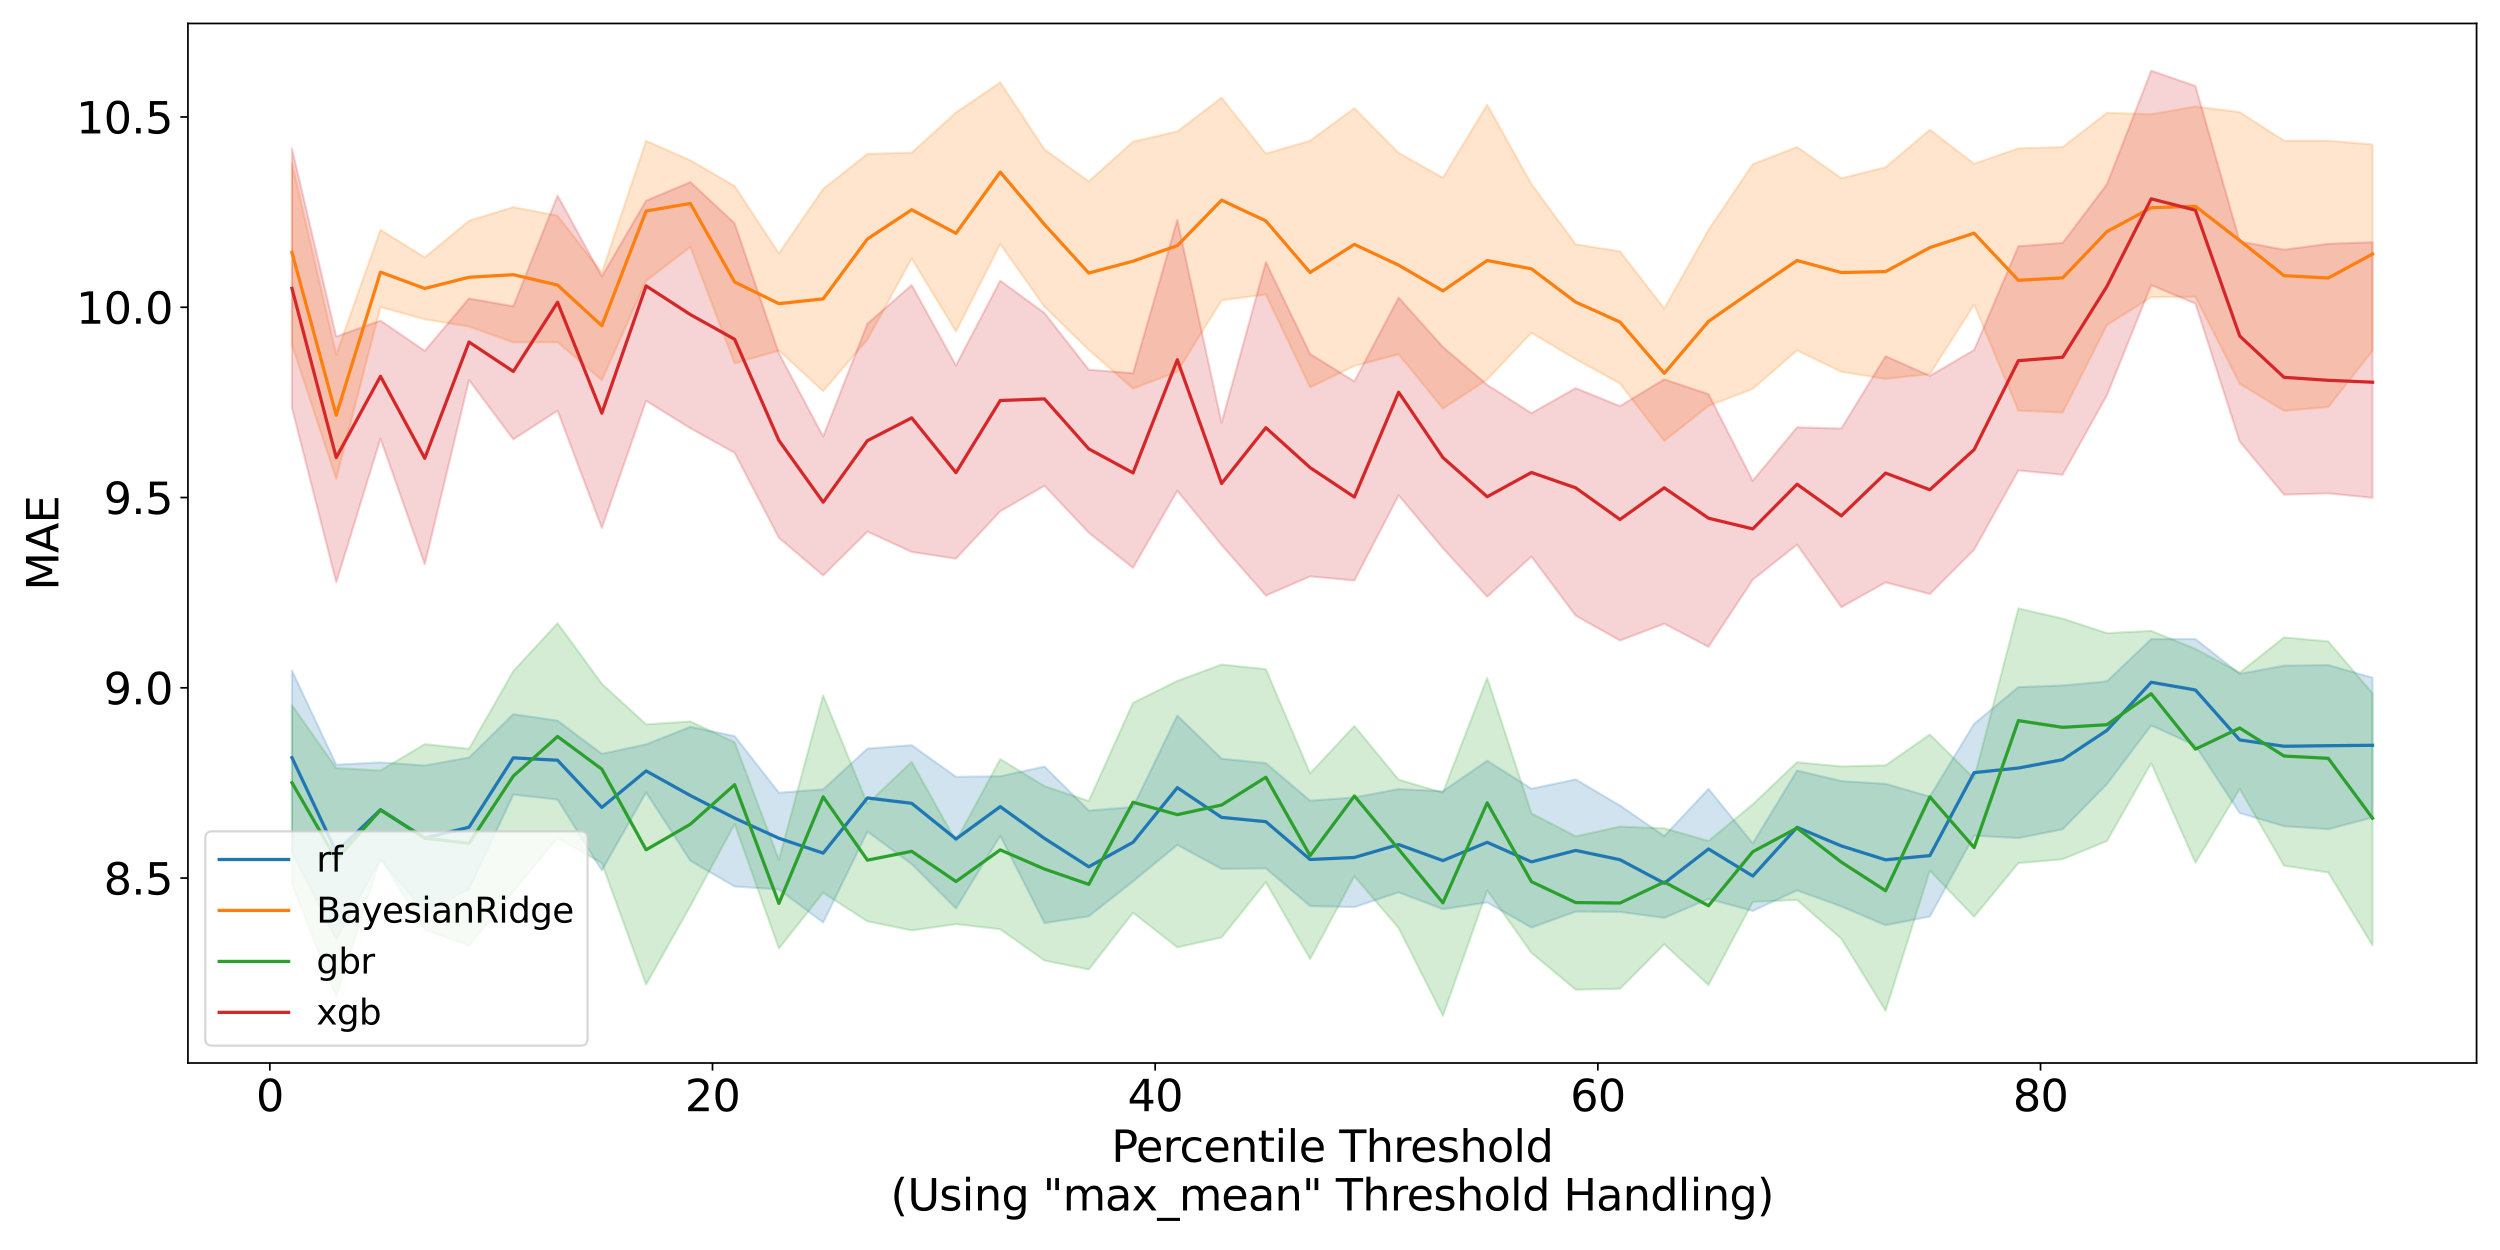 <?xml version="1.0" encoding="utf-8" standalone="no"?>
<!DOCTYPE svg PUBLIC "-//W3C//DTD SVG 1.1//EN"
  "http://www.w3.org/Graphics/SVG/1.1/DTD/svg11.dtd">
<svg xmlns:xlink="http://www.w3.org/1999/xlink" width="1152pt" height="576pt" viewBox="0 0 1152 576" xmlns="http://www.w3.org/2000/svg" version="1.1">
 <defs>
  <style type="text/css">*{stroke-linejoin: round; stroke-linecap: butt}</style>
 </defs>
 <g id="figure_1">
  <g id="patch_1">
   <path d="M 0 576 
L 1152 576 
L 1152 0 
L 0 0 
z
" style="fill: #ffffff"/>
  </g>
  <g id="axes_1">
   <g id="patch_2">
    <path d="M 86.6 489.832 
L 1141.2 489.832 
L 1141.2 10.8 
L 86.6 10.8 
z
" style="fill: #ffffff"/>
   </g>
   <g id="PolyCollection_1">
    <defs>
     <path id="m8a287199d9" d="M 134.536 -266.991 
L 134.536 -183.447 
L 154.935 -143.065 
L 175.333 -179.911 
L 195.732 -155.824 
L 216.13 -166.279 
L 236.529 -209.829 
L 256.927 -207.568 
L 277.326 -174.857 
L 297.724 -210.847 
L 318.122 -179.36 
L 338.521 -167.503 
L 358.919 -166.141 
L 379.318 -150.897 
L 399.716 -192.807 
L 420.115 -177.82 
L 440.513 -157.374 
L 460.912 -190.888 
L 481.31 -150.667 
L 501.709 -153.766 
L 522.107 -169.866 
L 542.505 -186.656 
L 562.904 -175.606 
L 583.302 -175.856 
L 603.701 -158.485 
L 624.099 -158.007 
L 644.498 -164.822 
L 664.896 -157.055 
L 685.295 -160.175 
L 705.693 -148.571 
L 726.091 -155.943 
L 746.49 -155.799 
L 766.888 -153.042 
L 787.287 -161.764 
L 807.685 -156.237 
L 828.084 -165.711 
L 848.482 -158.319 
L 868.881 -149.67 
L 889.279 -153.651 
L 909.678 -190.93 
L 930.076 -189.816 
L 950.474 -193.861 
L 970.873 -214.691 
L 991.271 -241.735 
L 1011.67 -232.409 
L 1032.068 -201.33 
L 1052.467 -195.299 
L 1072.865 -193.907 
L 1093.264 -199.32 
L 1093.264 -263.727 
L 1093.264 -263.727 
L 1072.865 -269.522 
L 1052.467 -269.253 
L 1032.068 -265.486 
L 1011.67 -281.495 
L 991.271 -281.496 
L 970.873 -262.043 
L 950.474 -260.116 
L 930.076 -259.385 
L 909.678 -242.458 
L 889.279 -208.959 
L 868.881 -214.788 
L 848.482 -216.085 
L 828.084 -220.937 
L 807.685 -187.377 
L 787.287 -212.467 
L 766.888 -190.753 
L 746.49 -204.791 
L 726.091 -216.863 
L 705.693 -212.542 
L 685.295 -225.465 
L 664.896 -211.399 
L 644.498 -212.378 
L 624.099 -208.539 
L 603.701 -207.031 
L 583.302 -224.338 
L 562.904 -226.399 
L 542.505 -246.283 
L 522.107 -204.106 
L 501.709 -202.491 
L 481.31 -222.764 
L 460.912 -218.305 
L 440.513 -218.035 
L 420.115 -232.62 
L 399.716 -231.028 
L 379.318 -212.243 
L 358.919 -210.705 
L 338.521 -236.795 
L 318.122 -241.069 
L 297.724 -232.993 
L 277.326 -228.61 
L 256.927 -243.913 
L 236.529 -246.902 
L 216.13 -226.911 
L 195.732 -223.27 
L 175.333 -224.678 
L 154.935 -223.651 
L 134.536 -266.991 
z
" style="stroke: #1f77b4; stroke-opacity: 0.2"/>
    </defs>
    <g clip-path="url(#p93260b8d54)">
     <use xlink:href="#m8a287199d9" x="0" y="576" style="fill: #1f77b4; fill-opacity: 0.2; stroke: #1f77b4; stroke-opacity: 0.2"/>
    </g>
   </g>
   <g id="PolyCollection_2">
    <defs>
     <path id="m327e169bd4" d="M 134.536 -500.799 
L 134.536 -417.027 
L 154.935 -355.417 
L 175.333 -434.499 
L 195.732 -428.835 
L 216.13 -425.56 
L 236.529 -418.265 
L 256.927 -418.341 
L 277.326 -400.827 
L 297.724 -446.606 
L 318.122 -462.241 
L 338.521 -408.603 
L 358.919 -414.449 
L 379.318 -395.762 
L 399.716 -419.559 
L 420.115 -456.885 
L 440.513 -423.263 
L 460.912 -463.546 
L 481.31 -434.648 
L 501.709 -414.798 
L 522.107 -396.947 
L 542.505 -404.78 
L 562.904 -437.588 
L 583.302 -440.327 
L 603.701 -397.547 
L 624.099 -407.375 
L 644.498 -412.767 
L 664.896 -387.712 
L 685.295 -401.112 
L 705.693 -422.608 
L 726.091 -410.522 
L 746.49 -399.292 
L 766.888 -372.847 
L 787.287 -388.991 
L 807.685 -396.802 
L 828.084 -414.56 
L 848.482 -404.694 
L 868.881 -401.385 
L 889.279 -403.644 
L 909.678 -435.613 
L 930.076 -386.792 
L 950.474 -385.935 
L 970.873 -426.237 
L 991.271 -439.056 
L 1011.67 -439.256 
L 1032.068 -399.184 
L 1052.467 -386.722 
L 1072.865 -388.409 
L 1093.264 -414.444 
L 1093.264 -509.415 
L 1093.264 -509.415 
L 1072.865 -511.162 
L 1052.467 -511.162 
L 1032.068 -524.307 
L 1011.67 -526.925 
L 991.271 -523.363 
L 970.873 -523.99 
L 950.474 -508.222 
L 930.076 -507.61 
L 909.678 -500.523 
L 889.279 -516.219 
L 868.881 -498.938 
L 848.482 -493.851 
L 828.084 -508.255 
L 807.685 -500.325 
L 787.287 -470.078 
L 766.888 -433.83 
L 746.49 -460.146 
L 726.091 -463.416 
L 705.693 -491.128 
L 685.295 -527.734 
L 664.896 -494.1 
L 644.498 -505.533 
L 624.099 -526.142 
L 603.701 -511.157 
L 583.302 -505.206 
L 562.904 -530.965 
L 542.505 -515.434 
L 522.107 -510.71 
L 501.709 -492.406 
L 481.31 -507.135 
L 460.912 -538.042 
L 440.513 -524.136 
L 420.115 -505.648 
L 399.716 -505.089 
L 379.318 -488.923 
L 358.919 -459.219 
L 338.521 -490.259 
L 318.122 -502.121 
L 297.724 -511.08 
L 277.326 -450.363 
L 256.927 -476.563 
L 236.529 -480.566 
L 216.13 -474.27 
L 195.732 -457.408 
L 175.333 -470.049 
L 154.935 -412.561 
L 134.536 -500.799 
z
" style="stroke: #ff7f0e; stroke-opacity: 0.2"/>
    </defs>
    <g clip-path="url(#p93260b8d54)">
     <use xlink:href="#m327e169bd4" x="0" y="576" style="fill: #ff7f0e; fill-opacity: 0.2; stroke: #ff7f0e; stroke-opacity: 0.2"/>
    </g>
   </g>
   <g id="PolyCollection_3">
    <defs>
     <path id="m2de98ae4f6" d="M 134.536 -251.036 
L 134.536 -168.581 
L 154.935 -116.786 
L 175.333 -180.633 
L 195.732 -147.613 
L 216.13 -140.163 
L 236.529 -165.277 
L 256.927 -189.853 
L 277.326 -178.3 
L 297.724 -122.327 
L 318.122 -158.509 
L 338.521 -196.298 
L 358.919 -138.986 
L 379.318 -164.636 
L 399.716 -151.446 
L 420.115 -147.252 
L 440.513 -150.162 
L 460.912 -147.813 
L 481.31 -133.373 
L 501.709 -129.258 
L 522.107 -155.433 
L 542.505 -139.467 
L 562.904 -144.032 
L 583.302 -169.486 
L 603.701 -134.095 
L 624.099 -172.213 
L 644.498 -148.34 
L 664.896 -107.942 
L 685.295 -165.732 
L 705.693 -136.929 
L 726.091 -119.96 
L 746.49 -120.383 
L 766.888 -140.878 
L 787.287 -122.136 
L 807.685 -160.395 
L 828.084 -161.315 
L 848.482 -143.449 
L 868.881 -110.262 
L 889.279 -174.803 
L 909.678 -153.559 
L 930.076 -178.257 
L 950.474 -180.076 
L 970.873 -188.437 
L 991.271 -224.314 
L 1011.67 -178.5 
L 1032.068 -212.499 
L 1052.467 -177.116 
L 1072.865 -173.96 
L 1093.264 -140.354 
L 1093.264 -256.474 
L 1093.264 -256.474 
L 1072.865 -280.412 
L 1052.467 -282.283 
L 1032.068 -266.04 
L 1011.67 -276.979 
L 991.271 -285.283 
L 970.873 -284.245 
L 950.474 -290.918 
L 930.076 -295.633 
L 909.678 -217.303 
L 889.279 -237.546 
L 868.881 -223.323 
L 848.482 -222.811 
L 828.084 -224.778 
L 807.685 -205.383 
L 787.287 -188.481 
L 766.888 -194.307 
L 746.49 -195.099 
L 726.091 -190.632 
L 705.693 -201.179 
L 685.295 -263.603 
L 664.896 -210.744 
L 644.498 -216.717 
L 624.099 -241.457 
L 603.701 -219.634 
L 583.302 -267.636 
L 562.904 -269.777 
L 542.505 -262.223 
L 522.107 -252.13 
L 501.709 -206.865 
L 481.31 -213.724 
L 460.912 -226.19 
L 440.513 -188.394 
L 420.115 -224.919 
L 399.716 -205.582 
L 379.318 -255.577 
L 358.919 -179.816 
L 338.521 -233.951 
L 318.122 -243.543 
L 297.724 -242.228 
L 277.326 -260.884 
L 256.927 -288.807 
L 236.529 -266.733 
L 216.13 -230.945 
L 195.732 -233.086 
L 175.333 -220.941 
L 154.935 -222.066 
L 134.536 -251.036 
z
" style="stroke: #2ca02c; stroke-opacity: 0.2"/>
    </defs>
    <g clip-path="url(#p93260b8d54)">
     <use xlink:href="#m2de98ae4f6" x="0" y="576" style="fill: #2ca02c; fill-opacity: 0.2; stroke: #2ca02c; stroke-opacity: 0.2"/>
    </g>
   </g>
   <g id="PolyCollection_4">
    <defs>
     <path id="m871347aebe" d="M 134.536 -507.539 
L 134.536 -388.126 
L 154.935 -307.644 
L 175.333 -373.869 
L 195.732 -315.957 
L 216.13 -400.879 
L 236.529 -373.544 
L 256.927 -386.77 
L 277.326 -332.722 
L 297.724 -391.312 
L 318.122 -378.639 
L 338.521 -367.358 
L 358.919 -328.187 
L 379.318 -310.836 
L 399.716 -331.055 
L 420.115 -321.652 
L 440.513 -318.57 
L 460.912 -340.414 
L 481.31 -352.145 
L 501.709 -330.543 
L 522.107 -314.339 
L 542.505 -349.861 
L 562.904 -324.894 
L 583.302 -301.563 
L 603.701 -310.403 
L 624.099 -308.488 
L 644.498 -347.791 
L 664.896 -323.369 
L 685.295 -301.037 
L 705.693 -319.542 
L 726.091 -292.302 
L 746.49 -280.853 
L 766.888 -288.593 
L 787.287 -277.929 
L 807.685 -308.897 
L 828.084 -325.032 
L 848.482 -296.214 
L 868.881 -307.626 
L 889.279 -302.278 
L 909.678 -322.697 
L 930.076 -359.213 
L 950.474 -357.251 
L 970.873 -393.87 
L 991.271 -444.627 
L 1011.67 -436.076 
L 1032.068 -372.541 
L 1052.467 -348.064 
L 1072.865 -348.658 
L 1093.264 -346.623 
L 1093.264 -464.359 
L 1093.264 -464.359 
L 1072.865 -463.65 
L 1052.467 -460.917 
L 1032.068 -464.751 
L 1011.67 -536.345 
L 991.271 -543.426 
L 970.873 -491.087 
L 950.474 -464.061 
L 930.076 -462.515 
L 909.678 -414.733 
L 889.279 -402.804 
L 868.881 -411.882 
L 848.482 -378.528 
L 828.084 -379.088 
L 807.685 -354.48 
L 787.287 -394.364 
L 766.888 -401.213 
L 746.49 -388.857 
L 726.091 -397.145 
L 705.693 -385.6 
L 685.295 -398.673 
L 664.896 -416.065 
L 644.498 -438.869 
L 624.099 -400.251 
L 603.701 -412.883 
L 583.302 -455.264 
L 562.904 -381.23 
L 542.505 -474.663 
L 522.107 -403.997 
L 501.709 -405.639 
L 481.31 -431.733 
L 460.912 -446.639 
L 440.513 -407.625 
L 420.115 -444.642 
L 399.716 -426.837 
L 379.318 -374.852 
L 358.919 -413.196 
L 338.521 -473.073 
L 318.122 -492.065 
L 297.724 -483.533 
L 277.326 -448.565 
L 256.927 -485.908 
L 236.529 -434.839 
L 216.13 -438.451 
L 195.732 -414.297 
L 175.333 -428.244 
L 154.935 -420.909 
L 134.536 -507.539 
z
" style="stroke: #d62728; stroke-opacity: 0.2"/>
    </defs>
    <g clip-path="url(#p93260b8d54)">
     <use xlink:href="#m871347aebe" x="0" y="576" style="fill: #d62728; fill-opacity: 0.2; stroke: #d62728; stroke-opacity: 0.2"/>
    </g>
   </g>
   <g id="matplotlib.axis_1">
    <g id="xtick_1">
     <g id="line2d_1">
      <defs>
       <path id="m0d925f1362" d="M 0 0 
L 0 3.5 
" style="stroke: #000000; stroke-width: 0.8"/>
      </defs>
      <g>
       <use xlink:href="#m0d925f1362" x="124.337" y="489.832" style="stroke: #000000; stroke-width: 0.8"/>
      </g>
     </g>
     <g id="text_1">
      <!-- 0 -->
      <g transform="translate(117.975 512.029) scale(0.2 -0.2)">
       <defs>
        <path id="DejaVuSans-30" d="M 2034 4250 
Q 1547 4250 1301 3770 
Q 1056 3291 1056 2328 
Q 1056 1369 1301 889 
Q 1547 409 2034 409 
Q 2525 409 2770 889 
Q 3016 1369 3016 2328 
Q 3016 3291 2770 3770 
Q 2525 4250 2034 4250 
z
M 2034 4750 
Q 2819 4750 3233 4129 
Q 3647 3509 3647 2328 
Q 3647 1150 3233 529 
Q 2819 -91 2034 -91 
Q 1250 -91 836 529 
Q 422 1150 422 2328 
Q 422 3509 836 4129 
Q 1250 4750 2034 4750 
z
" transform="scale(0.016)"/>
       </defs>
       <use xlink:href="#DejaVuSans-30"/>
      </g>
     </g>
    </g>
    <g id="xtick_2">
     <g id="line2d_2">
      <g>
       <use xlink:href="#m0d925f1362" x="328.322" y="489.832" style="stroke: #000000; stroke-width: 0.8"/>
      </g>
     </g>
     <g id="text_2">
      <!-- 20 -->
      <g transform="translate(315.597 512.029) scale(0.2 -0.2)">
       <defs>
        <path id="DejaVuSans-32" d="M 1228 531 
L 3431 531 
L 3431 0 
L 469 0 
L 469 531 
Q 828 903 1448 1529 
Q 2069 2156 2228 2338 
Q 2531 2678 2651 2914 
Q 2772 3150 2772 3378 
Q 2772 3750 2511 3984 
Q 2250 4219 1831 4219 
Q 1534 4219 1204 4116 
Q 875 4013 500 3803 
L 500 4441 
Q 881 4594 1212 4672 
Q 1544 4750 1819 4750 
Q 2544 4750 2975 4387 
Q 3406 4025 3406 3419 
Q 3406 3131 3298 2873 
Q 3191 2616 2906 2266 
Q 2828 2175 2409 1742 
Q 1991 1309 1228 531 
z
" transform="scale(0.016)"/>
       </defs>
       <use xlink:href="#DejaVuSans-32"/>
       <use xlink:href="#DejaVuSans-30" x="63.623"/>
      </g>
     </g>
    </g>
    <g id="xtick_3">
     <g id="line2d_3">
      <g>
       <use xlink:href="#m0d925f1362" x="532.306" y="489.832" style="stroke: #000000; stroke-width: 0.8"/>
      </g>
     </g>
     <g id="text_3">
      <!-- 40 -->
      <g transform="translate(519.581 512.029) scale(0.2 -0.2)">
       <defs>
        <path id="DejaVuSans-34" d="M 2419 4116 
L 825 1625 
L 2419 1625 
L 2419 4116 
z
M 2253 4666 
L 3047 4666 
L 3047 1625 
L 3713 1625 
L 3713 1100 
L 3047 1100 
L 3047 0 
L 2419 0 
L 2419 1100 
L 313 1100 
L 313 1709 
L 2253 4666 
z
" transform="scale(0.016)"/>
       </defs>
       <use xlink:href="#DejaVuSans-34"/>
       <use xlink:href="#DejaVuSans-30" x="63.623"/>
      </g>
     </g>
    </g>
    <g id="xtick_4">
     <g id="line2d_4">
      <g>
       <use xlink:href="#m0d925f1362" x="736.291" y="489.832" style="stroke: #000000; stroke-width: 0.8"/>
      </g>
     </g>
     <g id="text_4">
      <!-- 60 -->
      <g transform="translate(723.566 512.029) scale(0.2 -0.2)">
       <defs>
        <path id="DejaVuSans-36" d="M 2113 2584 
Q 1688 2584 1439 2293 
Q 1191 2003 1191 1497 
Q 1191 994 1439 701 
Q 1688 409 2113 409 
Q 2538 409 2786 701 
Q 3034 994 3034 1497 
Q 3034 2003 2786 2293 
Q 2538 2584 2113 2584 
z
M 3366 4563 
L 3366 3988 
Q 3128 4100 2886 4159 
Q 2644 4219 2406 4219 
Q 1781 4219 1451 3797 
Q 1122 3375 1075 2522 
Q 1259 2794 1537 2939 
Q 1816 3084 2150 3084 
Q 2853 3084 3261 2657 
Q 3669 2231 3669 1497 
Q 3669 778 3244 343 
Q 2819 -91 2113 -91 
Q 1303 -91 875 529 
Q 447 1150 447 2328 
Q 447 3434 972 4092 
Q 1497 4750 2381 4750 
Q 2619 4750 2861 4703 
Q 3103 4656 3366 4563 
z
" transform="scale(0.016)"/>
       </defs>
       <use xlink:href="#DejaVuSans-36"/>
       <use xlink:href="#DejaVuSans-30" x="63.623"/>
      </g>
     </g>
    </g>
    <g id="xtick_5">
     <g id="line2d_5">
      <g>
       <use xlink:href="#m0d925f1362" x="940.275" y="489.832" style="stroke: #000000; stroke-width: 0.8"/>
      </g>
     </g>
     <g id="text_5">
      <!-- 80 -->
      <g transform="translate(927.55 512.029) scale(0.2 -0.2)">
       <defs>
        <path id="DejaVuSans-38" d="M 2034 2216 
Q 1584 2216 1326 1975 
Q 1069 1734 1069 1313 
Q 1069 891 1326 650 
Q 1584 409 2034 409 
Q 2484 409 2743 651 
Q 3003 894 3003 1313 
Q 3003 1734 2745 1975 
Q 2488 2216 2034 2216 
z
M 1403 2484 
Q 997 2584 770 2862 
Q 544 3141 544 3541 
Q 544 4100 942 4425 
Q 1341 4750 2034 4750 
Q 2731 4750 3128 4425 
Q 3525 4100 3525 3541 
Q 3525 3141 3298 2862 
Q 3072 2584 2669 2484 
Q 3125 2378 3379 2068 
Q 3634 1759 3634 1313 
Q 3634 634 3220 271 
Q 2806 -91 2034 -91 
Q 1263 -91 848 271 
Q 434 634 434 1313 
Q 434 1759 690 2068 
Q 947 2378 1403 2484 
z
M 1172 3481 
Q 1172 3119 1398 2916 
Q 1625 2713 2034 2713 
Q 2441 2713 2670 2916 
Q 2900 3119 2900 3481 
Q 2900 3844 2670 4047 
Q 2441 4250 2034 4250 
Q 1625 4250 1398 4047 
Q 1172 3844 1172 3481 
z
" transform="scale(0.016)"/>
       </defs>
       <use xlink:href="#DejaVuSans-38"/>
       <use xlink:href="#DejaVuSans-30" x="63.623"/>
      </g>
     </g>
    </g>
    <g id="text_6">
     <!-- Percentile Threshold -->
     <g transform="translate(512.12 535.385) scale(0.2 -0.2)">
      <defs>
       <path id="DejaVuSans-50" d="M 1259 4147 
L 1259 2394 
L 2053 2394 
Q 2494 2394 2734 2622 
Q 2975 2850 2975 3272 
Q 2975 3691 2734 3919 
Q 2494 4147 2053 4147 
L 1259 4147 
z
M 628 4666 
L 2053 4666 
Q 2838 4666 3239 4311 
Q 3641 3956 3641 3272 
Q 3641 2581 3239 2228 
Q 2838 1875 2053 1875 
L 1259 1875 
L 1259 0 
L 628 0 
L 628 4666 
z
" transform="scale(0.016)"/>
       <path id="DejaVuSans-65" d="M 3597 1894 
L 3597 1613 
L 953 1613 
Q 991 1019 1311 708 
Q 1631 397 2203 397 
Q 2534 397 2845 478 
Q 3156 559 3463 722 
L 3463 178 
Q 3153 47 2828 -22 
Q 2503 -91 2169 -91 
Q 1331 -91 842 396 
Q 353 884 353 1716 
Q 353 2575 817 3079 
Q 1281 3584 2069 3584 
Q 2775 3584 3186 3129 
Q 3597 2675 3597 1894 
z
M 3022 2063 
Q 3016 2534 2758 2815 
Q 2500 3097 2075 3097 
Q 1594 3097 1305 2825 
Q 1016 2553 972 2059 
L 3022 2063 
z
" transform="scale(0.016)"/>
       <path id="DejaVuSans-72" d="M 2631 2963 
Q 2534 3019 2420 3045 
Q 2306 3072 2169 3072 
Q 1681 3072 1420 2755 
Q 1159 2438 1159 1844 
L 1159 0 
L 581 0 
L 581 3500 
L 1159 3500 
L 1159 2956 
Q 1341 3275 1631 3429 
Q 1922 3584 2338 3584 
Q 2397 3584 2469 3576 
Q 2541 3569 2628 3553 
L 2631 2963 
z
" transform="scale(0.016)"/>
       <path id="DejaVuSans-63" d="M 3122 3366 
L 3122 2828 
Q 2878 2963 2633 3030 
Q 2388 3097 2138 3097 
Q 1578 3097 1268 2742 
Q 959 2388 959 1747 
Q 959 1106 1268 751 
Q 1578 397 2138 397 
Q 2388 397 2633 464 
Q 2878 531 3122 666 
L 3122 134 
Q 2881 22 2623 -34 
Q 2366 -91 2075 -91 
Q 1284 -91 818 406 
Q 353 903 353 1747 
Q 353 2603 823 3093 
Q 1294 3584 2113 3584 
Q 2378 3584 2631 3529 
Q 2884 3475 3122 3366 
z
" transform="scale(0.016)"/>
       <path id="DejaVuSans-6e" d="M 3513 2113 
L 3513 0 
L 2938 0 
L 2938 2094 
Q 2938 2591 2744 2837 
Q 2550 3084 2163 3084 
Q 1697 3084 1428 2787 
Q 1159 2491 1159 1978 
L 1159 0 
L 581 0 
L 581 3500 
L 1159 3500 
L 1159 2956 
Q 1366 3272 1645 3428 
Q 1925 3584 2291 3584 
Q 2894 3584 3203 3211 
Q 3513 2838 3513 2113 
z
" transform="scale(0.016)"/>
       <path id="DejaVuSans-74" d="M 1172 4494 
L 1172 3500 
L 2356 3500 
L 2356 3053 
L 1172 3053 
L 1172 1153 
Q 1172 725 1289 603 
Q 1406 481 1766 481 
L 2356 481 
L 2356 0 
L 1766 0 
Q 1100 0 847 248 
Q 594 497 594 1153 
L 594 3053 
L 172 3053 
L 172 3500 
L 594 3500 
L 594 4494 
L 1172 4494 
z
" transform="scale(0.016)"/>
       <path id="DejaVuSans-69" d="M 603 3500 
L 1178 3500 
L 1178 0 
L 603 0 
L 603 3500 
z
M 603 4863 
L 1178 4863 
L 1178 4134 
L 603 4134 
L 603 4863 
z
" transform="scale(0.016)"/>
       <path id="DejaVuSans-6c" d="M 603 4863 
L 1178 4863 
L 1178 0 
L 603 0 
L 603 4863 
z
" transform="scale(0.016)"/>
       <path id="DejaVuSans-20" transform="scale(0.016)"/>
       <path id="DejaVuSans-54" d="M -19 4666 
L 3928 4666 
L 3928 4134 
L 2272 4134 
L 2272 0 
L 1638 0 
L 1638 4134 
L -19 4134 
L -19 4666 
z
" transform="scale(0.016)"/>
       <path id="DejaVuSans-68" d="M 3513 2113 
L 3513 0 
L 2938 0 
L 2938 2094 
Q 2938 2591 2744 2837 
Q 2550 3084 2163 3084 
Q 1697 3084 1428 2787 
Q 1159 2491 1159 1978 
L 1159 0 
L 581 0 
L 581 4863 
L 1159 4863 
L 1159 2956 
Q 1366 3272 1645 3428 
Q 1925 3584 2291 3584 
Q 2894 3584 3203 3211 
Q 3513 2838 3513 2113 
z
" transform="scale(0.016)"/>
       <path id="DejaVuSans-73" d="M 2834 3397 
L 2834 2853 
Q 2591 2978 2328 3040 
Q 2066 3103 1784 3103 
Q 1356 3103 1142 2972 
Q 928 2841 928 2578 
Q 928 2378 1081 2264 
Q 1234 2150 1697 2047 
L 1894 2003 
Q 2506 1872 2764 1633 
Q 3022 1394 3022 966 
Q 3022 478 2636 193 
Q 2250 -91 1575 -91 
Q 1294 -91 989 -36 
Q 684 19 347 128 
L 347 722 
Q 666 556 975 473 
Q 1284 391 1588 391 
Q 1994 391 2212 530 
Q 2431 669 2431 922 
Q 2431 1156 2273 1281 
Q 2116 1406 1581 1522 
L 1381 1569 
Q 847 1681 609 1914 
Q 372 2147 372 2553 
Q 372 3047 722 3315 
Q 1072 3584 1716 3584 
Q 2034 3584 2315 3537 
Q 2597 3491 2834 3397 
z
" transform="scale(0.016)"/>
       <path id="DejaVuSans-6f" d="M 1959 3097 
Q 1497 3097 1228 2736 
Q 959 2375 959 1747 
Q 959 1119 1226 758 
Q 1494 397 1959 397 
Q 2419 397 2687 759 
Q 2956 1122 2956 1747 
Q 2956 2369 2687 2733 
Q 2419 3097 1959 3097 
z
M 1959 3584 
Q 2709 3584 3137 3096 
Q 3566 2609 3566 1747 
Q 3566 888 3137 398 
Q 2709 -91 1959 -91 
Q 1206 -91 779 398 
Q 353 888 353 1747 
Q 353 2609 779 3096 
Q 1206 3584 1959 3584 
z
" transform="scale(0.016)"/>
       <path id="DejaVuSans-64" d="M 2906 2969 
L 2906 4863 
L 3481 4863 
L 3481 0 
L 2906 0 
L 2906 525 
Q 2725 213 2448 61 
Q 2172 -91 1784 -91 
Q 1150 -91 751 415 
Q 353 922 353 1747 
Q 353 2572 751 3078 
Q 1150 3584 1784 3584 
Q 2172 3584 2448 3432 
Q 2725 3281 2906 2969 
z
M 947 1747 
Q 947 1113 1208 752 
Q 1469 391 1925 391 
Q 2381 391 2643 752 
Q 2906 1113 2906 1747 
Q 2906 2381 2643 2742 
Q 2381 3103 1925 3103 
Q 1469 3103 1208 2742 
Q 947 2381 947 1747 
z
" transform="scale(0.016)"/>
      </defs>
      <use xlink:href="#DejaVuSans-50"/>
      <use xlink:href="#DejaVuSans-65" x="56.678"/>
      <use xlink:href="#DejaVuSans-72" x="118.201"/>
      <use xlink:href="#DejaVuSans-63" x="157.064"/>
      <use xlink:href="#DejaVuSans-65" x="212.045"/>
      <use xlink:href="#DejaVuSans-6e" x="273.568"/>
      <use xlink:href="#DejaVuSans-74" x="336.947"/>
      <use xlink:href="#DejaVuSans-69" x="376.156"/>
      <use xlink:href="#DejaVuSans-6c" x="403.939"/>
      <use xlink:href="#DejaVuSans-65" x="431.723"/>
      <use xlink:href="#DejaVuSans-20" x="493.246"/>
      <use xlink:href="#DejaVuSans-54" x="525.033"/>
      <use xlink:href="#DejaVuSans-68" x="586.117"/>
      <use xlink:href="#DejaVuSans-72" x="649.496"/>
      <use xlink:href="#DejaVuSans-65" x="688.359"/>
      <use xlink:href="#DejaVuSans-73" x="749.883"/>
      <use xlink:href="#DejaVuSans-68" x="801.982"/>
      <use xlink:href="#DejaVuSans-6f" x="865.361"/>
      <use xlink:href="#DejaVuSans-6c" x="926.543"/>
      <use xlink:href="#DejaVuSans-64" x="954.326"/>
     </g>
     <!-- (Using "max_mean" Threshold Handling) -->
     <g transform="translate(410.37 557.781) scale(0.2 -0.2)">
      <defs>
       <path id="DejaVuSans-28" d="M 1984 4856 
Q 1566 4138 1362 3434 
Q 1159 2731 1159 2009 
Q 1159 1288 1364 580 
Q 1569 -128 1984 -844 
L 1484 -844 
Q 1016 -109 783 600 
Q 550 1309 550 2009 
Q 550 2706 781 3412 
Q 1013 4119 1484 4856 
L 1984 4856 
z
" transform="scale(0.016)"/>
       <path id="DejaVuSans-55" d="M 556 4666 
L 1191 4666 
L 1191 1831 
Q 1191 1081 1462 751 
Q 1734 422 2344 422 
Q 2950 422 3222 751 
Q 3494 1081 3494 1831 
L 3494 4666 
L 4128 4666 
L 4128 1753 
Q 4128 841 3676 375 
Q 3225 -91 2344 -91 
Q 1459 -91 1007 375 
Q 556 841 556 1753 
L 556 4666 
z
" transform="scale(0.016)"/>
       <path id="DejaVuSans-67" d="M 2906 1791 
Q 2906 2416 2648 2759 
Q 2391 3103 1925 3103 
Q 1463 3103 1205 2759 
Q 947 2416 947 1791 
Q 947 1169 1205 825 
Q 1463 481 1925 481 
Q 2391 481 2648 825 
Q 2906 1169 2906 1791 
z
M 3481 434 
Q 3481 -459 3084 -895 
Q 2688 -1331 1869 -1331 
Q 1566 -1331 1297 -1286 
Q 1028 -1241 775 -1147 
L 775 -588 
Q 1028 -725 1275 -790 
Q 1522 -856 1778 -856 
Q 2344 -856 2625 -561 
Q 2906 -266 2906 331 
L 2906 616 
Q 2728 306 2450 153 
Q 2172 0 1784 0 
Q 1141 0 747 490 
Q 353 981 353 1791 
Q 353 2603 747 3093 
Q 1141 3584 1784 3584 
Q 2172 3584 2450 3431 
Q 2728 3278 2906 2969 
L 2906 3500 
L 3481 3500 
L 3481 434 
z
" transform="scale(0.016)"/>
       <path id="DejaVuSans-22" d="M 1147 4666 
L 1147 2931 
L 616 2931 
L 616 4666 
L 1147 4666 
z
M 2328 4666 
L 2328 2931 
L 1797 2931 
L 1797 4666 
L 2328 4666 
z
" transform="scale(0.016)"/>
       <path id="DejaVuSans-6d" d="M 3328 2828 
Q 3544 3216 3844 3400 
Q 4144 3584 4550 3584 
Q 5097 3584 5394 3201 
Q 5691 2819 5691 2113 
L 5691 0 
L 5113 0 
L 5113 2094 
Q 5113 2597 4934 2840 
Q 4756 3084 4391 3084 
Q 3944 3084 3684 2787 
Q 3425 2491 3425 1978 
L 3425 0 
L 2847 0 
L 2847 2094 
Q 2847 2600 2669 2842 
Q 2491 3084 2119 3084 
Q 1678 3084 1418 2786 
Q 1159 2488 1159 1978 
L 1159 0 
L 581 0 
L 581 3500 
L 1159 3500 
L 1159 2956 
Q 1356 3278 1631 3431 
Q 1906 3584 2284 3584 
Q 2666 3584 2933 3390 
Q 3200 3197 3328 2828 
z
" transform="scale(0.016)"/>
       <path id="DejaVuSans-61" d="M 2194 1759 
Q 1497 1759 1228 1600 
Q 959 1441 959 1056 
Q 959 750 1161 570 
Q 1363 391 1709 391 
Q 2188 391 2477 730 
Q 2766 1069 2766 1631 
L 2766 1759 
L 2194 1759 
z
M 3341 1997 
L 3341 0 
L 2766 0 
L 2766 531 
Q 2569 213 2275 61 
Q 1981 -91 1556 -91 
Q 1019 -91 701 211 
Q 384 513 384 1019 
Q 384 1609 779 1909 
Q 1175 2209 1959 2209 
L 2766 2209 
L 2766 2266 
Q 2766 2663 2505 2880 
Q 2244 3097 1772 3097 
Q 1472 3097 1187 3025 
Q 903 2953 641 2809 
L 641 3341 
Q 956 3463 1253 3523 
Q 1550 3584 1831 3584 
Q 2591 3584 2966 3190 
Q 3341 2797 3341 1997 
z
" transform="scale(0.016)"/>
       <path id="DejaVuSans-78" d="M 3513 3500 
L 2247 1797 
L 3578 0 
L 2900 0 
L 1881 1375 
L 863 0 
L 184 0 
L 1544 1831 
L 300 3500 
L 978 3500 
L 1906 2253 
L 2834 3500 
L 3513 3500 
z
" transform="scale(0.016)"/>
       <path id="DejaVuSans-5f" d="M 3263 -1063 
L 3263 -1509 
L -63 -1509 
L -63 -1063 
L 3263 -1063 
z
" transform="scale(0.016)"/>
       <path id="DejaVuSans-48" d="M 628 4666 
L 1259 4666 
L 1259 2753 
L 3553 2753 
L 3553 4666 
L 4184 4666 
L 4184 0 
L 3553 0 
L 3553 2222 
L 1259 2222 
L 1259 0 
L 628 0 
L 628 4666 
z
" transform="scale(0.016)"/>
       <path id="DejaVuSans-29" d="M 513 4856 
L 1013 4856 
Q 1481 4119 1714 3412 
Q 1947 2706 1947 2009 
Q 1947 1309 1714 600 
Q 1481 -109 1013 -844 
L 513 -844 
Q 928 -128 1133 580 
Q 1338 1288 1338 2009 
Q 1338 2731 1133 3434 
Q 928 4138 513 4856 
z
" transform="scale(0.016)"/>
      </defs>
      <use xlink:href="#DejaVuSans-28"/>
      <use xlink:href="#DejaVuSans-55" x="39.014"/>
      <use xlink:href="#DejaVuSans-73" x="112.207"/>
      <use xlink:href="#DejaVuSans-69" x="164.307"/>
      <use xlink:href="#DejaVuSans-6e" x="192.09"/>
      <use xlink:href="#DejaVuSans-67" x="255.469"/>
      <use xlink:href="#DejaVuSans-20" x="318.945"/>
      <use xlink:href="#DejaVuSans-22" x="350.732"/>
      <use xlink:href="#DejaVuSans-6d" x="396.729"/>
      <use xlink:href="#DejaVuSans-61" x="494.141"/>
      <use xlink:href="#DejaVuSans-78" x="555.42"/>
      <use xlink:href="#DejaVuSans-5f" x="614.6"/>
      <use xlink:href="#DejaVuSans-6d" x="664.6"/>
      <use xlink:href="#DejaVuSans-65" x="762.012"/>
      <use xlink:href="#DejaVuSans-61" x="823.535"/>
      <use xlink:href="#DejaVuSans-6e" x="884.814"/>
      <use xlink:href="#DejaVuSans-22" x="948.193"/>
      <use xlink:href="#DejaVuSans-20" x="994.189"/>
      <use xlink:href="#DejaVuSans-54" x="1025.977"/>
      <use xlink:href="#DejaVuSans-68" x="1087.061"/>
      <use xlink:href="#DejaVuSans-72" x="1150.439"/>
      <use xlink:href="#DejaVuSans-65" x="1189.303"/>
      <use xlink:href="#DejaVuSans-73" x="1250.826"/>
      <use xlink:href="#DejaVuSans-68" x="1302.926"/>
      <use xlink:href="#DejaVuSans-6f" x="1366.305"/>
      <use xlink:href="#DejaVuSans-6c" x="1427.486"/>
      <use xlink:href="#DejaVuSans-64" x="1455.27"/>
      <use xlink:href="#DejaVuSans-20" x="1518.746"/>
      <use xlink:href="#DejaVuSans-48" x="1550.533"/>
      <use xlink:href="#DejaVuSans-61" x="1625.729"/>
      <use xlink:href="#DejaVuSans-6e" x="1687.008"/>
      <use xlink:href="#DejaVuSans-64" x="1750.387"/>
      <use xlink:href="#DejaVuSans-6c" x="1813.863"/>
      <use xlink:href="#DejaVuSans-69" x="1841.646"/>
      <use xlink:href="#DejaVuSans-6e" x="1869.43"/>
      <use xlink:href="#DejaVuSans-67" x="1932.809"/>
      <use xlink:href="#DejaVuSans-29" x="1996.285"/>
     </g>
    </g>
   </g>
   <g id="matplotlib.axis_2">
    <g id="ytick_1">
     <g id="line2d_6">
      <defs>
       <path id="mfa05579529" d="M 0 0 
L -3.5 0 
" style="stroke: #000000; stroke-width: 0.8"/>
      </defs>
      <g>
       <use xlink:href="#mfa05579529" x="86.6" y="404.611" style="stroke: #000000; stroke-width: 0.8"/>
      </g>
     </g>
     <g id="text_7">
      <!-- 8.5 -->
      <g transform="translate(47.794 412.21) scale(0.2 -0.2)">
       <defs>
        <path id="DejaVuSans-2e" d="M 684 794 
L 1344 794 
L 1344 0 
L 684 0 
L 684 794 
z
" transform="scale(0.016)"/>
        <path id="DejaVuSans-35" d="M 691 4666 
L 3169 4666 
L 3169 4134 
L 1269 4134 
L 1269 2991 
Q 1406 3038 1543 3061 
Q 1681 3084 1819 3084 
Q 2600 3084 3056 2656 
Q 3513 2228 3513 1497 
Q 3513 744 3044 326 
Q 2575 -91 1722 -91 
Q 1428 -91 1123 -41 
Q 819 9 494 109 
L 494 744 
Q 775 591 1075 516 
Q 1375 441 1709 441 
Q 2250 441 2565 725 
Q 2881 1009 2881 1497 
Q 2881 1984 2565 2268 
Q 2250 2553 1709 2553 
Q 1456 2553 1204 2497 
Q 953 2441 691 2322 
L 691 4666 
z
" transform="scale(0.016)"/>
       </defs>
       <use xlink:href="#DejaVuSans-38"/>
       <use xlink:href="#DejaVuSans-2e" x="63.623"/>
       <use xlink:href="#DejaVuSans-35" x="95.41"/>
      </g>
     </g>
    </g>
    <g id="ytick_2">
     <g id="line2d_7">
      <g>
       <use xlink:href="#mfa05579529" x="86.6" y="316.933" style="stroke: #000000; stroke-width: 0.8"/>
      </g>
     </g>
     <g id="text_8">
      <!-- 9.0 -->
      <g transform="translate(47.794 324.532) scale(0.2 -0.2)">
       <defs>
        <path id="DejaVuSans-39" d="M 703 97 
L 703 672 
Q 941 559 1184 500 
Q 1428 441 1663 441 
Q 2288 441 2617 861 
Q 2947 1281 2994 2138 
Q 2813 1869 2534 1725 
Q 2256 1581 1919 1581 
Q 1219 1581 811 2004 
Q 403 2428 403 3163 
Q 403 3881 828 4315 
Q 1253 4750 1959 4750 
Q 2769 4750 3195 4129 
Q 3622 3509 3622 2328 
Q 3622 1225 3098 567 
Q 2575 -91 1691 -91 
Q 1453 -91 1209 -44 
Q 966 3 703 97 
z
M 1959 2075 
Q 2384 2075 2632 2365 
Q 2881 2656 2881 3163 
Q 2881 3666 2632 3958 
Q 2384 4250 1959 4250 
Q 1534 4250 1286 3958 
Q 1038 3666 1038 3163 
Q 1038 2656 1286 2365 
Q 1534 2075 1959 2075 
z
" transform="scale(0.016)"/>
       </defs>
       <use xlink:href="#DejaVuSans-39"/>
       <use xlink:href="#DejaVuSans-2e" x="63.623"/>
       <use xlink:href="#DejaVuSans-30" x="95.41"/>
      </g>
     </g>
    </g>
    <g id="ytick_3">
     <g id="line2d_8">
      <g>
       <use xlink:href="#mfa05579529" x="86.6" y="229.255" style="stroke: #000000; stroke-width: 0.8"/>
      </g>
     </g>
     <g id="text_9">
      <!-- 9.5 -->
      <g transform="translate(47.794 236.854) scale(0.2 -0.2)">
       <use xlink:href="#DejaVuSans-39"/>
       <use xlink:href="#DejaVuSans-2e" x="63.623"/>
       <use xlink:href="#DejaVuSans-35" x="95.41"/>
      </g>
     </g>
    </g>
    <g id="ytick_4">
     <g id="line2d_9">
      <g>
       <use xlink:href="#mfa05579529" x="86.6" y="141.577" style="stroke: #000000; stroke-width: 0.8"/>
      </g>
     </g>
     <g id="text_10">
      <!-- 10.0 -->
      <g transform="translate(35.069 149.176) scale(0.2 -0.2)">
       <defs>
        <path id="DejaVuSans-31" d="M 794 531 
L 1825 531 
L 1825 4091 
L 703 3866 
L 703 4441 
L 1819 4666 
L 2450 4666 
L 2450 531 
L 3481 531 
L 3481 0 
L 794 0 
L 794 531 
z
" transform="scale(0.016)"/>
       </defs>
       <use xlink:href="#DejaVuSans-31"/>
       <use xlink:href="#DejaVuSans-30" x="63.623"/>
       <use xlink:href="#DejaVuSans-2e" x="127.246"/>
       <use xlink:href="#DejaVuSans-30" x="159.033"/>
      </g>
     </g>
    </g>
    <g id="ytick_5">
     <g id="line2d_10">
      <g>
       <use xlink:href="#mfa05579529" x="86.6" y="53.899" style="stroke: #000000; stroke-width: 0.8"/>
      </g>
     </g>
     <g id="text_11">
      <!-- 10.5 -->
      <g transform="translate(35.069 61.498) scale(0.2 -0.2)">
       <use xlink:href="#DejaVuSans-31"/>
       <use xlink:href="#DejaVuSans-30" x="63.623"/>
       <use xlink:href="#DejaVuSans-2e" x="127.246"/>
       <use xlink:href="#DejaVuSans-35" x="159.033"/>
      </g>
     </g>
    </g>
    <g id="text_12">
     <!-- MAE -->
     <g transform="translate(26.909 272.103) rotate(-90) scale(0.2 -0.2)">
      <defs>
       <path id="DejaVuSans-4d" d="M 628 4666 
L 1569 4666 
L 2759 1491 
L 3956 4666 
L 4897 4666 
L 4897 0 
L 4281 0 
L 4281 4097 
L 3078 897 
L 2444 897 
L 1241 4097 
L 1241 0 
L 628 0 
L 628 4666 
z
" transform="scale(0.016)"/>
       <path id="DejaVuSans-41" d="M 2188 4044 
L 1331 1722 
L 3047 1722 
L 2188 4044 
z
M 1831 4666 
L 2547 4666 
L 4325 0 
L 3669 0 
L 3244 1197 
L 1141 1197 
L 716 0 
L 50 0 
L 1831 4666 
z
" transform="scale(0.016)"/>
       <path id="DejaVuSans-45" d="M 628 4666 
L 3578 4666 
L 3578 4134 
L 1259 4134 
L 1259 2753 
L 3481 2753 
L 3481 2222 
L 1259 2222 
L 1259 531 
L 3634 531 
L 3634 0 
L 628 0 
L 628 4666 
z
" transform="scale(0.016)"/>
      </defs>
      <use xlink:href="#DejaVuSans-4d"/>
      <use xlink:href="#DejaVuSans-41" x="86.279"/>
      <use xlink:href="#DejaVuSans-45" x="154.688"/>
     </g>
    </g>
   </g>
   <g id="line2d_11">
    <path d="M 134.536 349.123 
L 154.935 392.591 
L 175.333 373.125 
L 195.732 386.17 
L 216.13 381.173 
L 236.529 349.219 
L 256.927 350.326 
L 277.326 372.08 
L 297.724 355.243 
L 318.122 366.592 
L 338.521 376.995 
L 358.919 386.266 
L 379.318 393.112 
L 399.716 367.708 
L 420.115 370.172 
L 440.513 386.598 
L 460.912 371.711 
L 481.31 386.346 
L 501.709 399.402 
L 522.107 388.13 
L 542.505 362.967 
L 562.904 376.648 
L 583.302 378.619 
L 603.701 396.054 
L 624.099 395.123 
L 644.498 389.172 
L 664.896 396.559 
L 685.295 388.146 
L 705.693 397.154 
L 726.091 391.878 
L 746.49 396.152 
L 766.888 406.992 
L 787.287 391.205 
L 807.685 403.676 
L 828.084 381.241 
L 848.482 389.8 
L 868.881 396.203 
L 889.279 394.264 
L 909.678 356.025 
L 930.076 353.915 
L 950.474 350.063 
L 970.873 336.561 
L 991.271 314.385 
L 1011.67 317.963 
L 1032.068 340.98 
L 1052.467 343.879 
L 1072.865 343.614 
L 1093.264 343.426 
" clip-path="url(#p93260b8d54)" style="fill: none; stroke: #1f77b4; stroke-width: 1.5; stroke-linecap: square"/>
   </g>
   <g id="line2d_12">
    <path d="M 134.536 116.296 
L 154.935 191.365 
L 175.333 125.399 
L 195.732 132.926 
L 216.13 127.769 
L 236.529 126.579 
L 256.927 131.363 
L 277.326 150.095 
L 297.724 97.238 
L 318.122 93.762 
L 338.521 129.938 
L 358.919 139.924 
L 379.318 137.722 
L 399.716 110.116 
L 420.115 96.651 
L 440.513 107.514 
L 460.912 79.285 
L 481.31 103.446 
L 501.709 125.824 
L 522.107 120.35 
L 542.505 113.182 
L 562.904 92.23 
L 583.302 101.804 
L 603.701 125.56 
L 624.099 112.607 
L 644.498 122.18 
L 664.896 134.036 
L 685.295 120.05 
L 705.693 123.87 
L 726.091 139.22 
L 746.49 148.396 
L 766.888 172.047 
L 787.287 148.09 
L 807.685 133.92 
L 828.084 120.042 
L 848.482 125.583 
L 868.881 125.15 
L 889.279 114.077 
L 909.678 107.458 
L 930.076 129.162 
L 950.474 128.055 
L 970.873 106.73 
L 991.271 95.725 
L 1011.67 95.065 
L 1032.068 110.826 
L 1052.467 127.024 
L 1072.865 128.108 
L 1093.264 117.059 
" clip-path="url(#p93260b8d54)" style="fill: none; stroke: #ff7f0e; stroke-width: 1.5; stroke-linecap: square"/>
   </g>
   <g id="line2d_13">
    <path d="M 134.536 360.663 
L 154.935 395.984 
L 175.333 373.263 
L 195.732 386.265 
L 216.13 388.617 
L 236.529 357.634 
L 256.927 339.374 
L 277.326 354.434 
L 297.724 391.592 
L 318.122 379.801 
L 338.521 361.577 
L 358.919 416.297 
L 379.318 367.189 
L 399.716 396.364 
L 420.115 392.29 
L 440.513 406.204 
L 460.912 391.617 
L 481.31 400.464 
L 501.709 407.514 
L 522.107 369.682 
L 542.505 375.397 
L 562.904 370.952 
L 583.302 358.152 
L 603.701 394.268 
L 624.099 366.792 
L 644.498 391.345 
L 664.896 416.039 
L 685.295 369.954 
L 705.693 406.272 
L 726.091 415.908 
L 746.49 416.107 
L 766.888 406.43 
L 787.287 417.349 
L 807.685 392.469 
L 828.084 381.553 
L 848.482 397.258 
L 868.881 410.452 
L 889.279 367.202 
L 909.678 390.569 
L 930.076 332.059 
L 950.474 335.159 
L 970.873 333.937 
L 991.271 319.677 
L 1011.67 345.178 
L 1032.068 335.482 
L 1052.467 348.372 
L 1072.865 349.436 
L 1093.264 377.036 
" clip-path="url(#p93260b8d54)" style="fill: none; stroke: #2ca02c; stroke-width: 1.5; stroke-linecap: square"/>
   </g>
   <g id="line2d_14">
    <path d="M 134.536 132.884 
L 154.935 210.857 
L 175.333 173.404 
L 195.732 211.182 
L 216.13 157.614 
L 236.529 171.173 
L 256.927 139.275 
L 277.326 190.364 
L 297.724 131.746 
L 318.122 144.958 
L 338.521 156.342 
L 358.919 202.965 
L 379.318 231.411 
L 399.716 203.046 
L 420.115 192.561 
L 440.513 217.793 
L 460.912 184.553 
L 481.31 183.821 
L 501.709 206.85 
L 522.107 217.911 
L 542.505 165.789 
L 562.904 222.781 
L 583.302 197.095 
L 603.701 215.481 
L 624.099 229.051 
L 644.498 180.749 
L 664.896 210.852 
L 685.295 228.894 
L 705.693 217.725 
L 726.091 224.8 
L 746.49 239.375 
L 766.888 224.795 
L 787.287 238.788 
L 807.685 243.727 
L 828.084 223.147 
L 848.482 237.693 
L 868.881 218.012 
L 889.279 225.669 
L 909.678 207.189 
L 930.076 166.208 
L 950.474 164.602 
L 970.873 131.955 
L 991.271 91.619 
L 1011.67 96.87 
L 1032.068 154.83 
L 1052.467 173.865 
L 1072.865 175.252 
L 1093.264 176.123 
" clip-path="url(#p93260b8d54)" style="fill: none; stroke: #d62728; stroke-width: 1.5; stroke-linecap: square"/>
   </g>
   <g id="line2d_15"/>
   <g id="line2d_16"/>
   <g id="line2d_17"/>
   <g id="line2d_18"/>
   <g id="patch_3">
    <path d="M 86.6 489.832 
L 86.6 10.8 
" style="fill: none; stroke: #000000; stroke-width: 0.8; stroke-linejoin: miter; stroke-linecap: square"/>
   </g>
   <g id="patch_4">
    <path d="M 1141.2 489.832 
L 1141.2 10.8 
" style="fill: none; stroke: #000000; stroke-width: 0.8; stroke-linejoin: miter; stroke-linecap: square"/>
   </g>
   <g id="patch_5">
    <path d="M 86.6 489.832 
L 1141.2 489.832 
" style="fill: none; stroke: #000000; stroke-width: 0.8; stroke-linejoin: miter; stroke-linecap: square"/>
   </g>
   <g id="patch_6">
    <path d="M 86.6 10.8 
L 1141.2 10.8 
" style="fill: none; stroke: #000000; stroke-width: 0.8; stroke-linejoin: miter; stroke-linecap: square"/>
   </g>
   <g id="legend_1">
    <g id="patch_7">
     <path d="M 97.8 481.832 
L 267.545 481.832 
Q 270.745 481.832 270.745 478.632 
L 270.745 386.292 
Q 270.745 383.092 267.545 383.092 
L 97.8 383.092 
Q 94.6 383.092 94.6 386.292 
L 94.6 478.632 
Q 94.6 481.832 97.8 481.832 
z
" style="fill: #ffffff; opacity: 0.8; stroke: #cccccc; stroke-linejoin: miter"/>
    </g>
    <g id="line2d_19">
     <path d="M 101 396.05 
L 117 396.05 
L 133 396.05 
" style="fill: none; stroke: #1f77b4; stroke-width: 1.5; stroke-linecap: square"/>
    </g>
    <g id="text_13">
     <!-- rf -->
     <g transform="translate(145.8 401.649) scale(0.16 -0.16)">
      <defs>
       <path id="DejaVuSans-66" d="M 2375 4863 
L 2375 4384 
L 1825 4384 
Q 1516 4384 1395 4259 
Q 1275 4134 1275 3809 
L 1275 3500 
L 2222 3500 
L 2222 3053 
L 1275 3053 
L 1275 0 
L 697 0 
L 697 3053 
L 147 3053 
L 147 3500 
L 697 3500 
L 697 3744 
Q 697 4328 969 4595 
Q 1241 4863 1831 4863 
L 2375 4863 
z
" transform="scale(0.016)"/>
      </defs>
      <use xlink:href="#DejaVuSans-72"/>
      <use xlink:href="#DejaVuSans-66" x="41.113"/>
     </g>
    </g>
    <g id="line2d_20">
     <path d="M 101 419.534 
L 117 419.534 
L 133 419.534 
" style="fill: none; stroke: #ff7f0e; stroke-width: 1.5; stroke-linecap: square"/>
    </g>
    <g id="text_14">
     <!-- BayesianRidge -->
     <g transform="translate(145.8 425.135) scale(0.16 -0.16)">
      <defs>
       <path id="DejaVuSans-42" d="M 1259 2228 
L 1259 519 
L 2272 519 
Q 2781 519 3026 730 
Q 3272 941 3272 1375 
Q 3272 1813 3026 2020 
Q 2781 2228 2272 2228 
L 1259 2228 
z
M 1259 4147 
L 1259 2741 
L 2194 2741 
Q 2656 2741 2882 2914 
Q 3109 3088 3109 3444 
Q 3109 3797 2882 3972 
Q 2656 4147 2194 4147 
L 1259 4147 
z
M 628 4666 
L 2241 4666 
Q 2963 4666 3353 4366 
Q 3744 4066 3744 3513 
Q 3744 3084 3544 2831 
Q 3344 2578 2956 2516 
Q 3422 2416 3680 2098 
Q 3938 1781 3938 1306 
Q 3938 681 3513 340 
Q 3088 0 2303 0 
L 628 0 
L 628 4666 
z
" transform="scale(0.016)"/>
       <path id="DejaVuSans-79" d="M 2059 -325 
Q 1816 -950 1584 -1140 
Q 1353 -1331 966 -1331 
L 506 -1331 
L 506 -850 
L 844 -850 
Q 1081 -850 1212 -737 
Q 1344 -625 1503 -206 
L 1606 56 
L 191 3500 
L 800 3500 
L 1894 763 
L 2988 3500 
L 3597 3500 
L 2059 -325 
z
" transform="scale(0.016)"/>
       <path id="DejaVuSans-52" d="M 2841 2188 
Q 3044 2119 3236 1894 
Q 3428 1669 3622 1275 
L 4263 0 
L 3584 0 
L 2988 1197 
Q 2756 1666 2539 1819 
Q 2322 1972 1947 1972 
L 1259 1972 
L 1259 0 
L 628 0 
L 628 4666 
L 2053 4666 
Q 2853 4666 3247 4331 
Q 3641 3997 3641 3322 
Q 3641 2881 3436 2590 
Q 3231 2300 2841 2188 
z
M 1259 4147 
L 1259 2491 
L 2053 2491 
Q 2509 2491 2742 2702 
Q 2975 2913 2975 3322 
Q 2975 3731 2742 3939 
Q 2509 4147 2053 4147 
L 1259 4147 
z
" transform="scale(0.016)"/>
      </defs>
      <use xlink:href="#DejaVuSans-42"/>
      <use xlink:href="#DejaVuSans-61" x="68.604"/>
      <use xlink:href="#DejaVuSans-79" x="129.883"/>
      <use xlink:href="#DejaVuSans-65" x="189.062"/>
      <use xlink:href="#DejaVuSans-73" x="250.586"/>
      <use xlink:href="#DejaVuSans-69" x="302.686"/>
      <use xlink:href="#DejaVuSans-61" x="330.469"/>
      <use xlink:href="#DejaVuSans-6e" x="391.748"/>
      <use xlink:href="#DejaVuSans-52" x="455.127"/>
      <use xlink:href="#DejaVuSans-69" x="524.609"/>
      <use xlink:href="#DejaVuSans-64" x="552.393"/>
      <use xlink:href="#DejaVuSans-67" x="615.869"/>
      <use xlink:href="#DejaVuSans-65" x="679.346"/>
     </g>
    </g>
    <g id="line2d_21">
     <path d="M 101 443.019 
L 117 443.019 
L 133 443.019 
" style="fill: none; stroke: #2ca02c; stroke-width: 1.5; stroke-linecap: square"/>
    </g>
    <g id="text_15">
     <!-- gbr -->
     <g transform="translate(145.8 448.62) scale(0.16 -0.16)">
      <defs>
       <path id="DejaVuSans-62" d="M 3116 1747 
Q 3116 2381 2855 2742 
Q 2594 3103 2138 3103 
Q 1681 3103 1420 2742 
Q 1159 2381 1159 1747 
Q 1159 1113 1420 752 
Q 1681 391 2138 391 
Q 2594 391 2855 752 
Q 3116 1113 3116 1747 
z
M 1159 2969 
Q 1341 3281 1617 3432 
Q 1894 3584 2278 3584 
Q 2916 3584 3314 3078 
Q 3713 2572 3713 1747 
Q 3713 922 3314 415 
Q 2916 -91 2278 -91 
Q 1894 -91 1617 61 
Q 1341 213 1159 525 
L 1159 0 
L 581 0 
L 581 4863 
L 1159 4863 
L 1159 2969 
z
" transform="scale(0.016)"/>
      </defs>
      <use xlink:href="#DejaVuSans-67"/>
      <use xlink:href="#DejaVuSans-62" x="63.477"/>
      <use xlink:href="#DejaVuSans-72" x="126.953"/>
     </g>
    </g>
    <g id="line2d_22">
     <path d="M 101 466.505 
L 117 466.505 
L 133 466.505 
" style="fill: none; stroke: #d62728; stroke-width: 1.5; stroke-linecap: square"/>
    </g>
    <g id="text_16">
     <!-- xgb -->
     <g transform="translate(145.8 472.104) scale(0.16 -0.16)">
      <use xlink:href="#DejaVuSans-78"/>
      <use xlink:href="#DejaVuSans-67" x="59.18"/>
      <use xlink:href="#DejaVuSans-62" x="122.656"/>
     </g>
    </g>
   </g>
  </g>
 </g>
 <defs>
  <clipPath id="p93260b8d54">
   <rect x="86.6" y="10.8" width="1054.6" height="479.032"/>
  </clipPath>
 </defs>
</svg>
